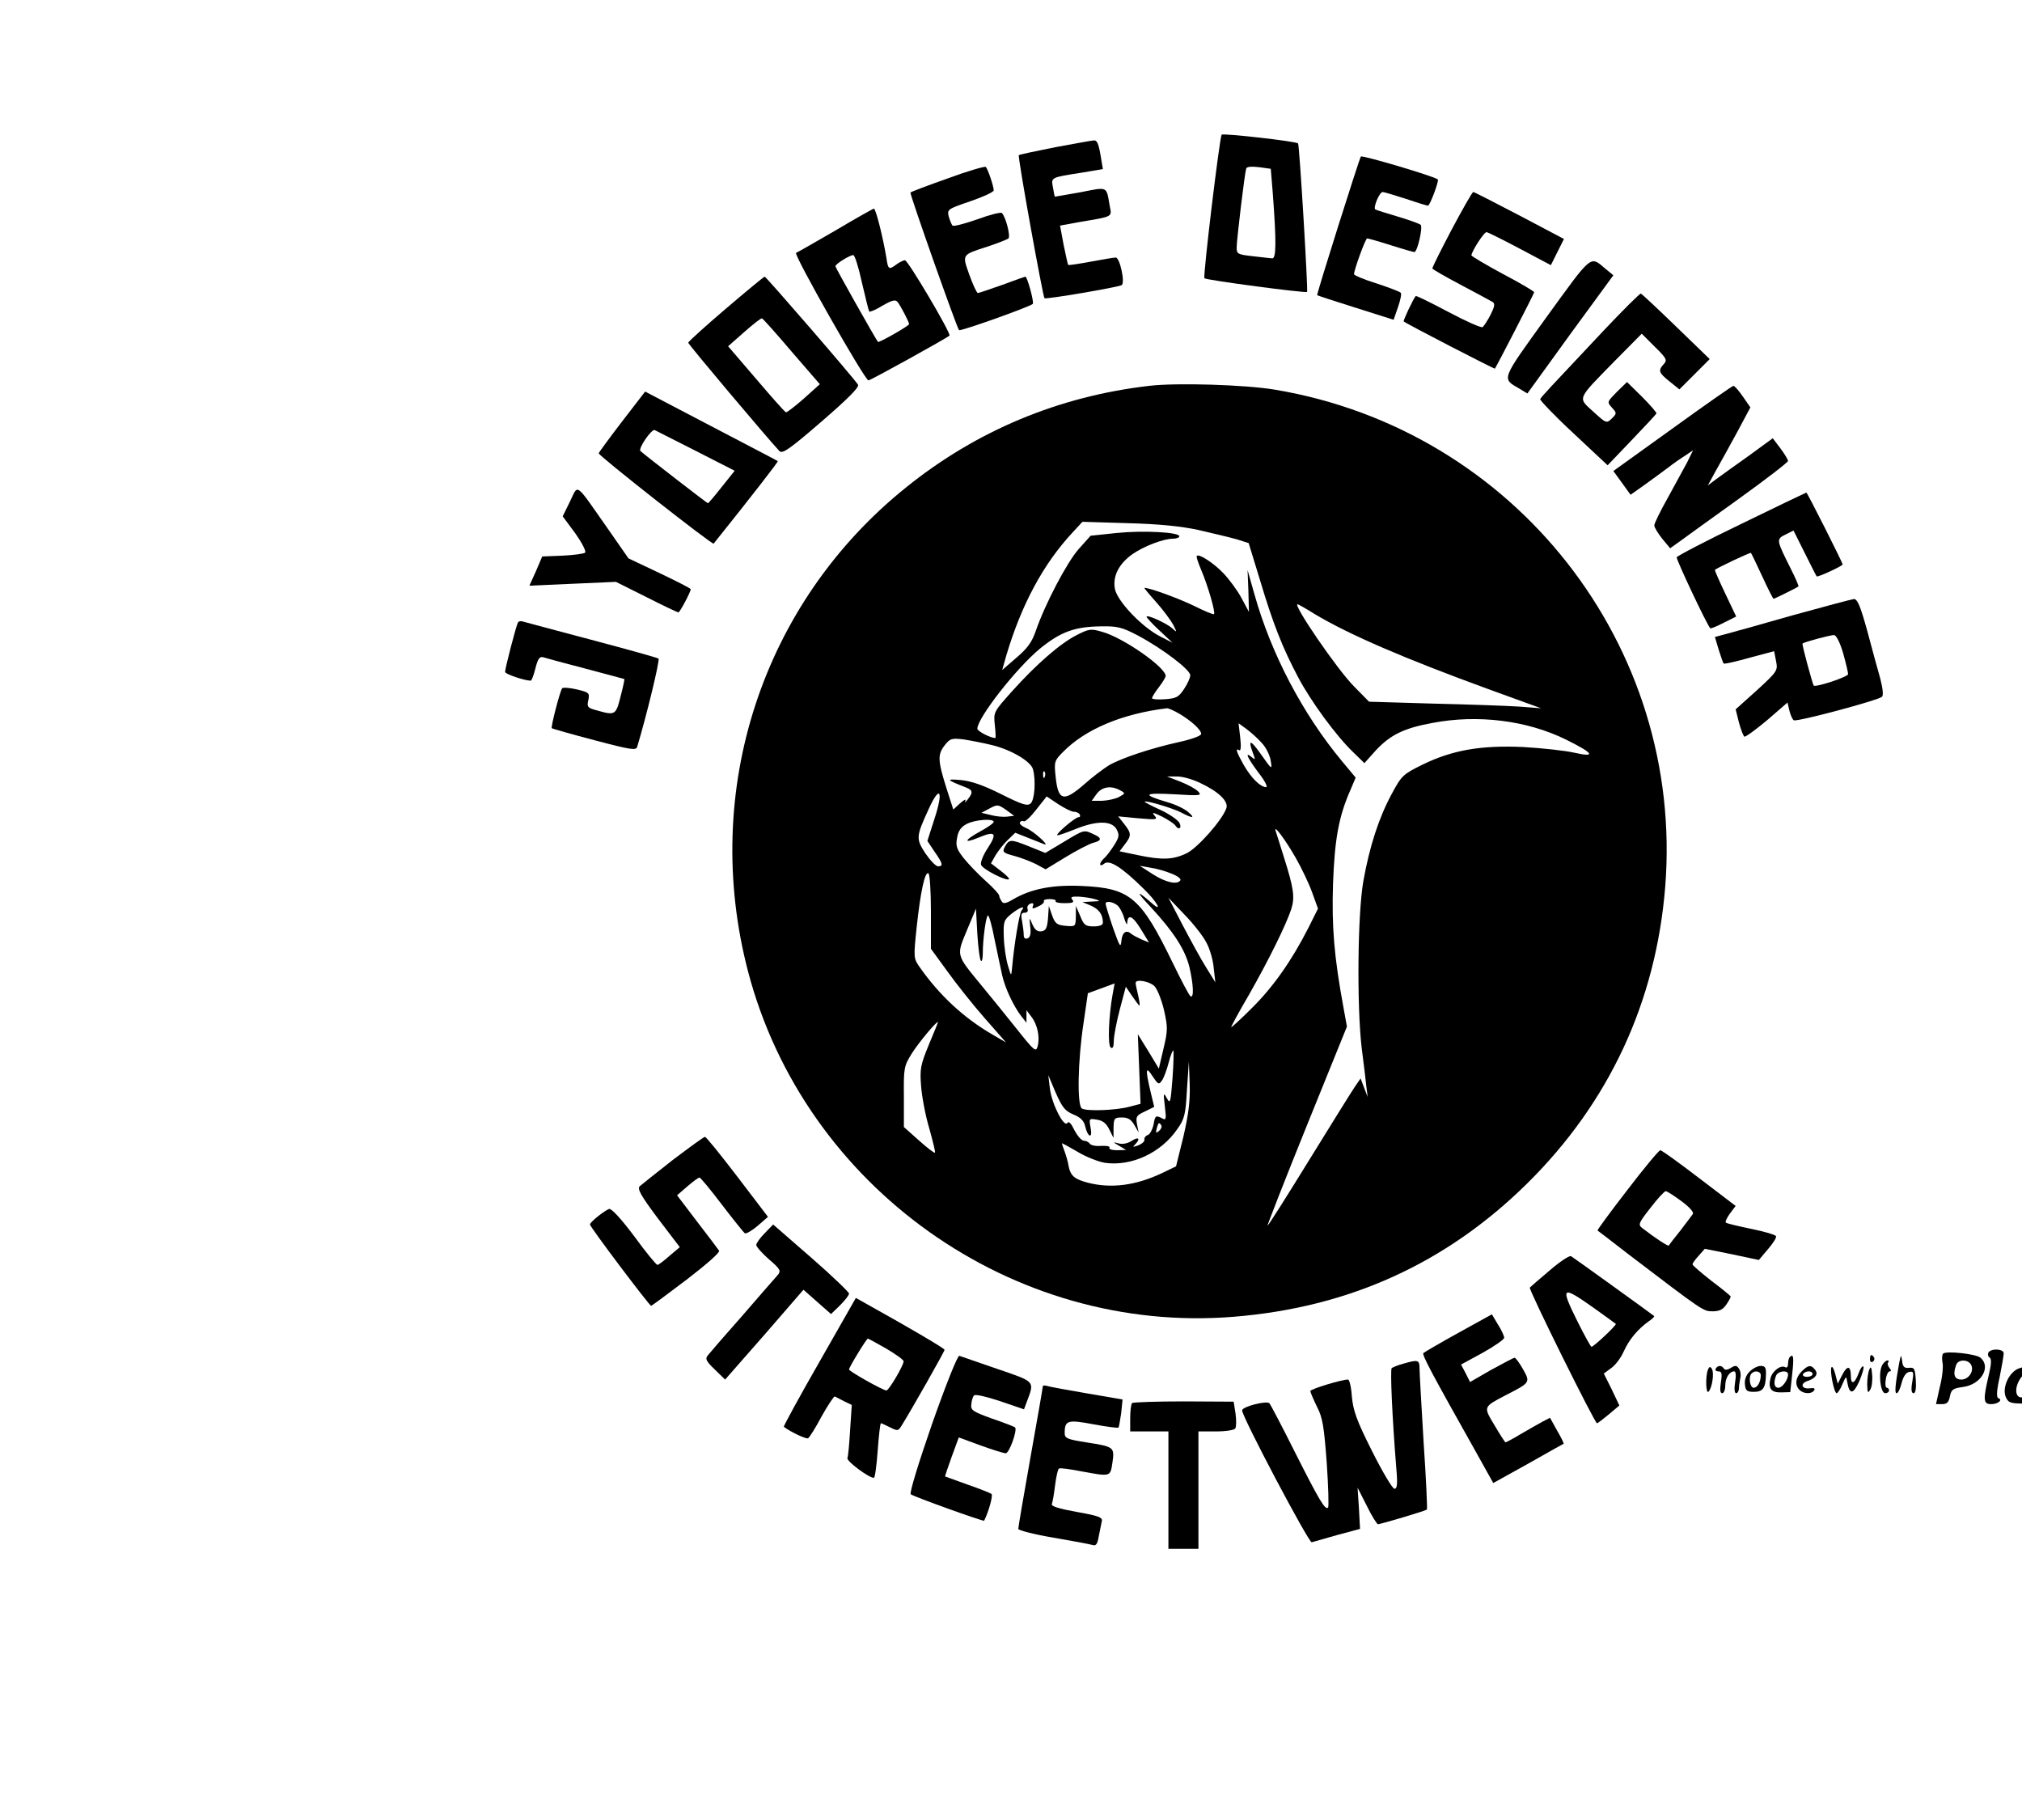 <?xml version="1.0" standalone="no"?>
<!DOCTYPE svg PUBLIC "-//W3C//DTD SVG 20010904//EN"
 "http://www.w3.org/TR/2001/REC-SVG-20010904/DTD/svg10.dtd">
<svg version="1.0" xmlns="http://www.w3.org/2000/svg"
 width="50pt" height="45pt" viewBox="0 0 800 800"
 >

<g transform="translate(0,850) scale(0.12,-0.12)"
fill="#000000" stroke="none">
<path d="M4105 6590 c-8 -14 -69 -520 -63 -526 8 -7 370 -55 376 -50 4 5 -28
539 -33 544 -8 8 -276 38 -280 32z m187 -210 c14 -184 13 -245 -2 -243 -8 1
-41 4 -72 8 -54 6 -58 8 -58 32 0 26 29 270 35 289 2 7 19 8 47 5 l43 -6 7
-85z"/>
<path d="M3495 6544 c-71 -14 -131 -27 -133 -29 -5 -4 88 -518 94 -524 5 -5
269 40 283 48 13 9 -7 101 -22 101 -7 0 -48 -7 -91 -15 -44 -8 -81 -14 -83
-12 -2 2 -9 36 -17 74 l-13 70 71 13 c125 21 119 18 111 59 -13 74 -5 70 -108
50 -50 -9 -92 -16 -93 -16 -1 1 -4 16 -7 34 -7 37 -9 36 106 54 l77 13 -6 35
c-9 58 -15 71 -27 70 -7 0 -70 -12 -142 -25z"/>
<path d="M4615 6510 c-7 -12 -163 -505 -160 -508 1 -1 64 -22 141 -46 l139
-44 16 46 c9 26 14 50 10 53 -3 4 -43 19 -88 34 -46 14 -83 30 -83 34 0 16 42
131 48 131 4 0 43 -11 87 -25 44 -14 83 -25 86 -25 11 0 32 91 23 100 -5 4
-43 18 -84 30 -41 12 -78 24 -82 26 -9 6 15 64 27 64 5 0 44 -12 85 -25 41
-14 77 -25 81 -25 7 0 41 91 36 96 -11 11 -278 90 -282 84z"/>
<path d="M3102 6430 c-73 -26 -135 -49 -137 -52 -4 -3 170 -496 178 -504 5 -5
258 85 270 96 6 5 -20 100 -27 100 -1 0 -39 -13 -84 -30 -46 -16 -86 -30 -90
-30 -4 0 -18 30 -31 66 -27 77 -30 73 69 105 36 12 69 25 74 29 8 8 -9 77 -24
93 -4 4 -44 -6 -90 -23 -46 -16 -87 -27 -91 -23 -4 5 -10 20 -14 34 -6 25 -3
27 79 55 47 16 86 34 86 40 0 15 -21 77 -29 86 -3 3 -66 -15 -139 -42z"/>
<path d="M4948 6243 c-40 -76 -72 -140 -71 -143 0 -3 47 -30 104 -60 57 -30
110 -59 117 -63 9 -6 7 -17 -8 -47 -11 -21 -24 -41 -29 -45 -6 -3 -62 22 -126
56 -64 34 -117 60 -119 58 -9 -10 -47 -91 -44 -93 10 -9 332 -175 334 -173 6
8 144 275 144 280 0 3 -52 34 -115 67 -63 34 -115 65 -115 68 1 15 47 87 56
85 5 -1 60 -28 122 -61 l113 -60 24 48 24 48 -163 86 c-90 47 -166 86 -169 86
-4 0 -39 -62 -79 -137z"/>
<path d="M2690 6239 c-74 -43 -139 -80 -144 -82 -11 -4 252 -467 265 -467 8 0
286 154 297 164 7 7 -152 276 -163 276 -6 0 -20 -7 -31 -15 -28 -21 -31 -19
-37 23 -12 73 -39 182 -46 181 -3 0 -67 -36 -141 -80z m97 -190 c13 -56 25
-104 27 -107 3 -2 25 7 49 22 35 20 47 23 55 13 11 -14 42 -73 42 -81 0 -6
-110 -69 -114 -65 -9 11 -156 272 -156 277 0 8 51 40 65 41 6 1 20 -45 32
-100z"/>
<path d="M5296 5923 c-170 -236 -166 -225 -99 -264 l28 -17 157 217 158 216
-28 23 c-58 49 -47 58 -216 -175z"/>
<path d="M2288 5952 c-75 -64 -137 -120 -137 -124 -1 -5 290 -350 334 -397 11
-11 36 6 154 108 96 83 139 126 134 135 -14 23 -337 396 -342 396 -4 -1 -68
-54 -143 -118z m242 -157 l103 -119 -59 -53 c-33 -29 -62 -51 -65 -50 -4 1
-53 56 -109 122 l-103 120 59 52 c33 29 62 52 65 50 4 -1 53 -56 109 -122z"/>
<path d="M5505 5873 c-205 -218 -230 -244 -233 -252 -1 -4 53 -61 122 -125
l125 -117 88 92 c48 50 89 94 91 98 1 3 -23 31 -53 61 l-55 54 -37 -36 c-36
-37 -37 -37 -18 -58 18 -20 18 -21 -1 -40 -19 -18 -20 -18 -67 25 -58 53 -63
42 79 187 l98 99 48 -48 c43 -42 46 -49 33 -63 -22 -24 -19 -32 21 -64 l36
-29 56 56 55 55 -123 119 c-67 65 -125 119 -129 121 -4 1 -65 -60 -136 -135z"/>
<path d="M3840 5670 c-331 -38 -633 -164 -891 -372 -528 -424 -752 -1112 -579
-1773 207 -790 968 -1331 1779 -1265 423 34 779 196 1075 488 300 296 472 665
506 1087 70 883 -551 1674 -1430 1821 -106 18 -360 26 -460 14z m180 -528 c52
-12 115 -27 140 -34 l44 -14 41 -134 c49 -164 83 -249 140 -357 47 -89 140
-216 203 -276 l40 -39 43 48 c52 55 101 80 205 99 166 32 347 10 491 -61 101
-50 111 -66 31 -48 -35 8 -119 17 -188 21 -155 7 -260 -11 -370 -65 -71 -35
-76 -40 -112 -107 -47 -87 -81 -191 -104 -320 -21 -121 -24 -455 -6 -610 7
-55 15 -118 17 -140 l5 -40 -13 34 -13 34 -20 -29 c-11 -16 -87 -138 -169
-271 -82 -133 -150 -241 -152 -239 -1 1 63 166 144 366 l147 363 -12 66 c-35
189 -44 299 -39 456 6 165 21 248 64 345 l19 45 -50 60 c-144 173 -260 394
-321 612 l-25 88 3 -76 2 -77 -28 52 c-15 28 -45 68 -65 89 -36 38 -90 73 -98
64 -3 -2 5 -25 16 -51 25 -59 53 -156 47 -162 -2 -3 -35 11 -73 30 -56 27
-161 66 -182 66 -2 0 17 -23 43 -52 25 -28 53 -66 62 -82 15 -30 15 -31 -3
-14 -22 19 -94 52 -94 42 0 -3 21 -26 48 -51 l47 -44 -45 23 c-68 35 -157 129
-166 174 -9 47 15 93 65 128 42 29 113 56 147 56 13 0 24 4 24 9 0 15 -132 22
-230 12 l-95 -10 -43 -48 c-43 -48 -124 -202 -158 -301 -14 -41 -31 -64 -71
-98 l-52 -45 15 53 c56 188 136 336 243 451 l36 39 165 -5 c114 -3 195 -11
260 -25z m426 -308 c125 -75 329 -163 639 -276 l190 -69 -79 6 c-44 3 -186 8
-315 11 l-236 7 -55 56 c-61 61 -225 301 -207 301 3 0 31 -16 63 -36z m-647
-79 c90 -48 191 -125 191 -145 0 -9 -10 -32 -23 -51 -20 -30 -29 -34 -70 -37
-26 -2 -47 0 -47 4 0 4 11 22 25 40 14 18 25 37 25 41 0 32 -156 141 -233 162
-41 12 -48 11 -93 -12 -61 -31 -148 -107 -237 -206 -67 -75 -68 -76 -63 -123
3 -27 4 -48 2 -48 -18 0 -66 25 -66 34 0 39 142 221 229 293 76 62 128 81 225
82 59 1 76 -3 135 -34z m151 -286 c45 -27 80 -59 80 -74 0 -7 -36 -20 -82 -30
-100 -22 -209 -58 -256 -85 -19 -12 -61 -43 -92 -71 -74 -64 -94 -59 -103 28
-6 55 -5 60 26 91 82 84 217 141 382 161 6 0 26 -9 45 -20z m301 -106 c15 -15
29 -43 33 -62 7 -40 7 -40 -39 25 -35 49 -44 49 -25 -2 9 -24 9 -25 -5 -14
-27 22 -16 -2 25 -57 23 -29 35 -53 28 -53 -22 1 -54 33 -82 81 -27 48 -32 64
-16 54 5 -3 7 14 3 47 l-6 52 29 -21 c16 -12 41 -34 55 -50z m-987 -9 c70 -17
143 -60 150 -89 11 -41 6 -112 -9 -125 -12 -10 -31 -4 -107 34 -66 33 -109 48
-148 52 -57 5 -54 1 18 -27 26 -10 27 -19 6 -45 -8 -10 -12 -12 -8 -4 4 8 -4
4 -19 -9 l-25 -23 -26 81 c-31 99 -32 121 -5 155 19 24 25 26 68 21 25 -4 73
-13 105 -21z m193 -116 c-3 -8 -6 -5 -6 6 -1 11 2 17 5 13 3 -3 4 -12 1 -19z
m568 -22 c69 -32 107 -69 97 -94 -16 -44 -103 -142 -143 -163 -50 -25 -91 -27
-181 -8 l-67 14 19 25 c25 32 25 41 -2 75 l-22 28 73 -7 c68 -6 73 -5 60 10
-11 13 -5 12 28 -4 23 -12 44 -26 48 -32 12 -19 26 -11 15 10 -6 10 -37 32
-70 47 -33 15 -58 28 -57 30 6 5 103 -24 134 -40 43 -23 53 -21 24 3 -13 11
-46 27 -75 35 -94 28 -88 35 24 29 97 -6 104 -5 89 10 -8 9 -37 25 -65 36
l-49 19 35 0 c19 1 58 -10 85 -23z m-293 -27 c21 -11 21 -12 -3 -25 -13 -7
-41 -13 -62 -14 l-38 0 18 25 c19 26 52 32 85 14z m-679 -105 l-26 -81 26 -39
c31 -44 33 -54 13 -54 -8 0 -28 21 -46 47 -35 54 -35 61 11 161 42 93 56 70
22 -34z m510 26 c9 0 19 -4 22 -10 3 -5 2 -10 -4 -10 -12 0 -84 -61 -78 -66 2
-2 30 8 63 21 80 33 136 33 154 1 11 -21 10 -29 -9 -59 -12 -19 -28 -40 -36
-47 -8 -7 -15 -17 -15 -22 0 -6 7 -5 15 2 19 15 64 -13 143 -91 51 -49 74 -92
30 -53 -57 50 -58 43 -2 -16 84 -91 125 -155 141 -219 15 -65 17 -115 4 -107
-5 3 -34 58 -65 122 -117 241 -156 274 -332 282 -108 5 -186 -10 -253 -49 -27
-16 -36 -17 -42 -7 -5 7 -9 17 -9 21 0 5 -22 29 -50 54 -27 24 -63 62 -80 83
-26 33 -30 45 -24 75 4 25 15 40 35 50 29 16 99 21 99 8 0 -5 -23 -21 -51 -36
-58 -32 -61 -45 -5 -22 62 26 70 17 35 -37 -18 -27 -29 -55 -25 -63 6 -16 94
-61 102 -52 3 2 -11 16 -31 31 l-35 27 17 30 c10 16 30 42 45 56 l27 26 48
-19 c26 -10 52 -21 58 -23 24 -9 -40 49 -66 59 -16 7 -26 16 -23 21 3 5 9 7
14 4 5 -3 26 17 46 43 l38 48 42 -28 c23 -15 49 -28 57 -28z m-244 -18 c-15
-2 -42 1 -60 6 l-34 8 30 16 c28 15 31 15 60 -5 l30 -22 -26 -3z m1058 -152
c20 -35 47 -91 59 -124 l22 -61 -35 -70 c-61 -120 -129 -217 -208 -295 -41
-41 -75 -72 -75 -69 0 3 29 57 66 120 71 125 134 252 154 312 14 44 9 77 -27
191 -14 44 -27 87 -30 95 -9 28 36 -32 74 -99z m-455 -57 c21 -8 35 -19 32
-24 -11 -18 -54 -8 -101 22 l-48 31 39 -7 c22 -3 57 -13 78 -22z m-882 -140
l0 -135 59 -81 c32 -45 94 -123 137 -172 l79 -90 -50 29 c-105 61 -193 143
-265 245 -24 34 -24 35 -12 150 14 129 30 204 43 195 5 -3 9 -66 9 -141z m600
47 c23 -7 22 -8 -10 -9 l-35 -2 31 -13 c30 -13 44 -33 44 -62 0 -9 -11 -14
-34 -14 -30 0 -36 5 -49 38 l-16 37 0 -38 c-1 -38 -1 -38 -38 -35 -31 3 -38 8
-49 38 l-12 35 -3 -45 c-3 -36 -8 -46 -24 -48 -15 -2 -24 5 -33 25 -12 28 -12
28 -8 -9 3 -25 0 -38 -10 -42 -9 -3 -14 1 -14 13 0 10 -3 33 -6 50 -5 24 -3
31 9 31 10 0 14 6 11 14 -3 7 2 16 10 19 10 4 13 1 10 -8 -5 -11 -1 -12 19 -2
14 6 23 15 21 19 -3 5 7 8 21 8 14 0 24 -3 22 -7 -3 -5 12 -8 33 -8 30 0 36 3
28 13 -8 9 -3 12 23 11 19 -1 45 -5 59 -9z m410 -161 c12 -22 24 -64 26 -92
l6 -52 -34 55 c-19 30 -57 100 -86 155 l-52 100 60 -63 c33 -34 69 -80 80
-103z m-328 139 c9 -7 21 -29 26 -48 6 -19 11 -27 11 -18 2 35 20 27 50 -22
l30 -49 -27 11 c-15 7 -31 15 -37 20 -19 17 -34 7 -37 -24 -3 -29 -6 -23 -31
47 -15 44 -27 83 -27 88 0 11 24 8 42 -5z m-350 -20 c-8 -11 -27 -121 -35
-213 -3 -29 -3 -28 -15 12 -7 23 -14 70 -15 103 -2 58 0 63 28 86 32 25 54 32
37 12z m-149 -184 c4 -4 7 8 7 27 0 53 12 139 19 139 4 0 15 -39 24 -87 10
-49 23 -108 28 -132 11 -48 41 -112 70 -150 l19 -24 0 23 0 23 18 -24 c22 -28
32 -74 23 -108 -6 -23 -12 -18 -78 65 -39 49 -99 123 -133 164 -88 107 -87
103 -48 196 l33 79 5 -92 c3 -50 9 -95 13 -99z m636 -93 c10 -10 26 -50 35
-88 14 -63 14 -74 -2 -141 l-17 -73 -38 63 -39 63 5 -127 5 -128 -42 -11 c-49
-13 -156 -17 -173 -6 -18 11 -15 175 6 312 l16 110 49 18 49 18 -7 -38 c-15
-82 -19 -190 -7 -197 7 -5 11 3 11 25 0 17 10 69 22 115 l22 83 23 -34 c13
-19 25 -35 27 -35 2 0 0 17 -5 38 -5 20 -9 40 -9 45 0 15 51 6 69 -12z m-826
-213 c-31 -75 -34 -90 -29 -153 3 -39 16 -109 30 -155 13 -47 23 -87 21 -89
-3 -2 -29 18 -59 45 l-55 49 0 111 c-1 106 0 112 30 160 25 39 87 114 95 114
1 0 -14 -37 -33 -82z m892 -125 c-7 -89 -8 -95 -21 -72 -12 22 -13 19 -7 -30
6 -51 5 -53 -14 -42 -19 9 -22 7 -27 -23 -4 -19 -13 -37 -21 -40 -9 -3 -14
-11 -13 -17 2 -6 -8 -15 -22 -21 -20 -7 -23 -7 -12 3 21 22 13 30 -13 13 -14
-9 -33 -13 -47 -9 -22 6 -22 5 2 -9 l25 -15 -33 -1 c-18 0 -31 4 -28 9 4 5
-10 8 -29 7 -20 -2 -39 2 -43 8 -4 6 -14 11 -22 11 -8 0 -23 17 -34 38 -12 25
-21 35 -26 27 -12 -19 -57 69 -64 125 l-6 50 27 -64 c24 -54 34 -67 65 -80 27
-11 39 -24 43 -43 10 -42 28 -47 20 -6 -6 34 -6 35 23 30 21 -3 34 -13 45 -35
l16 -32 0 38 c1 34 3 37 31 37 22 0 33 -7 45 -27 l16 -28 -6 30 c-5 28 -2 33
29 47 l34 17 -14 58 c-19 81 -17 93 8 54 20 -30 23 -32 34 -16 7 9 18 39 25
66 7 27 15 47 17 44 2 -2 1 -48 -3 -102z m40 -213 l-27 -109 -52 -25 c-95 -45
-185 -57 -271 -35 -49 13 -64 25 -71 63 -2 14 -9 37 -14 51 -6 15 -10 28 -10
30 0 2 25 -12 56 -30 31 -19 77 -37 101 -41 97 -14 206 36 266 124 26 36 30
53 35 144 l7 103 3 -83 c2 -62 -4 -109 -23 -192z m-81 41 c3 -5 -1 -14 -8 -20
-12 -10 -13 -8 -9 8 6 23 9 25 17 12z"/>
<path d="M3526 3999 l-67 -40 -62 25 c-65 26 -71 26 -87 -4 -9 -17 -5 -21 32
-31 24 -6 60 -20 81 -30 l37 -20 74 45 c41 25 86 48 100 52 33 8 33 18 1 32
-35 16 -33 17 -109 -29z"/>
<path d="M5757 5514 l-217 -156 32 -44 31 -43 51 36 c28 20 67 49 86 63 19 15
48 35 64 45 l28 19 -22 -45 c-13 -24 -45 -83 -71 -130 -27 -48 -49 -93 -49
-100 0 -8 14 -30 29 -49 l29 -35 35 25 c19 14 116 84 215 155 100 72 182 135
182 140 -1 6 -13 26 -28 46 l-28 37 -89 -65 c-50 -35 -103 -74 -120 -86 l-29
-22 30 55 c17 30 53 95 79 143 l47 88 -27 39 c-15 22 -31 40 -35 40 -4 0 -104
-70 -223 -156z"/>
<path d="M1909 5540 c-46 -60 -85 -113 -86 -117 -2 -8 417 -337 421 -331 141
176 237 300 235 302 -2 2 -56 30 -119 63 -63 33 -172 90 -241 126 l-126 66
-84 -109z m269 -108 l143 -73 -47 -59 c-26 -33 -49 -60 -51 -60 -3 0 -219 167
-247 191 -10 9 41 82 52 77 4 -2 71 -36 150 -76z"/>
<path d="M1718 5247 l-27 -55 46 -62 c24 -34 41 -66 36 -71 -4 -4 -41 -9 -82
-11 l-75 -3 -23 -54 -24 -53 159 7 158 7 112 -56 c61 -31 114 -56 117 -56 5 0
45 75 45 85 0 3 -51 29 -114 59 l-114 54 -78 112 c-120 171 -105 160 -136 97z"/>
<path d="M6010 5165 c-129 -62 -236 -118 -238 -123 -2 -8 110 -246 123 -260 2
-2 24 7 49 20 l46 23 -40 84 c-22 46 -39 85 -38 87 8 7 130 65 132 62 2 -2 20
-40 41 -85 21 -46 40 -83 42 -83 4 0 86 41 91 45 2 2 -11 31 -28 65 -53 106
-54 108 -20 125 l30 15 41 -82 c23 -46 42 -84 44 -86 3 -4 95 38 95 44 0 6
-130 264 -133 263 -1 0 -108 -51 -237 -114z"/>
<path d="M6195 4829 c-115 -33 -226 -64 -246 -69 l-37 -10 14 -47 c8 -25 16
-48 18 -50 2 -3 45 7 95 21 l90 24 7 -36 c7 -35 5 -38 -70 -107 l-78 -70 12
-48 c7 -26 16 -49 20 -52 4 -2 41 25 83 60 l75 65 7 -30 c4 -16 11 -32 16 -35
10 -7 309 73 323 86 6 5 3 31 -6 66 -9 32 -31 111 -48 176 -25 90 -36 117 -49
116 -9 -1 -110 -28 -226 -60z m187 -139 c10 -36 18 -70 18 -76 0 -10 -118 -49
-126 -42 -4 5 -44 151 -41 154 7 6 104 32 116 31 8 -1 22 -29 33 -67z"/>
<path d="M1527 4803 c-6 -10 -47 -167 -47 -181 0 -8 72 -32 94 -32 3 0 11 20
17 45 9 35 15 44 28 41 9 -3 79 -22 156 -42 77 -20 141 -38 142 -38 1 -1 -5
-30 -14 -64 -17 -68 -20 -70 -86 -51 -35 9 -38 13 -32 38 5 26 3 28 -42 39
-26 6 -51 8 -54 4 -8 -10 -42 -142 -38 -146 2 -2 72 -22 156 -44 136 -36 153
-38 157 -24 33 109 84 318 78 323 -4 3 -115 34 -247 69 -132 35 -245 65 -251
67 -7 2 -14 1 -17 -4z"/>
<path d="M2095 2835 c-60 -47 -115 -91 -122 -97 -9 -10 4 -34 67 -118 l80
-105 -38 -32 c-20 -18 -40 -33 -44 -33 -4 0 -43 47 -85 105 -48 64 -83 102
-92 100 -18 -7 -70 -48 -70 -57 -1 -8 218 -298 224 -298 2 0 60 43 130 96 73
56 123 100 119 106 -4 6 -40 54 -81 107 l-73 96 37 32 c21 18 41 33 45 33 4 0
41 -45 82 -99 42 -55 80 -102 84 -105 5 -3 26 9 47 27 l38 33 -112 147 c-62
81 -115 147 -119 146 -4 0 -56 -38 -117 -84z"/>
<path d="M5591 2724 c-62 -80 -111 -147 -109 -148 2 -1 50 -38 108 -83 281
-214 279 -213 314 -213 25 0 38 7 50 25 9 13 16 26 16 29 0 2 -31 28 -70 57
-38 30 -70 57 -70 61 0 4 10 18 23 32 l22 25 99 -20 99 -21 33 39 c18 21 32
42 30 48 -1 5 -42 17 -91 27 -48 10 -91 20 -93 23 -3 3 4 18 15 33 l21 28
-134 102 c-73 56 -137 102 -142 102 -5 0 -60 -66 -121 -146z m199 -41 c30 -22
46 -41 41 -47 -4 -6 -25 -33 -46 -61 -22 -27 -41 -52 -42 -54 -2 -4 -48 26
-96 63 -17 13 -16 18 29 75 26 34 51 61 56 61 5 0 31 -17 58 -37z"/>
<path d="M2431 2566 c-17 -17 -31 -37 -31 -43 0 -6 21 -30 46 -52 43 -37 46
-43 32 -59 -8 -9 -66 -75 -128 -147 -63 -71 -120 -137 -127 -146 -11 -13 -7
-21 25 -52 l38 -37 144 164 143 165 51 -45 50 -44 33 32 c18 18 33 37 33 43 0
5 -62 65 -139 132 l-139 121 -31 -32z"/>
<path d="M5307 2430 c-37 -31 -70 -60 -73 -63 -6 -5 238 -497 246 -497 3 0 22
15 44 33 l38 32 -28 59 -29 58 27 20 c15 10 36 38 46 61 20 44 51 81 91 110
14 9 23 18 20 20 -8 7 -294 213 -304 219 -6 3 -41 -20 -78 -52z m159 -136 c43
-31 81 -58 83 -60 4 -4 -80 -83 -89 -84 -3 0 -26 42 -52 94 -63 127 -58 132
58 50z"/>
<path d="M2631 2094 c-74 -129 -132 -236 -130 -237 25 -19 82 -46 89 -42 5 3
28 39 50 81 23 41 45 74 48 72 4 -2 19 -10 35 -18 l27 -13 -6 -91 c-3 -50 -7
-97 -10 -104 -3 -11 78 -72 97 -72 4 0 10 45 14 100 4 55 9 100 12 100 2 0 17
-7 33 -15 28 -14 30 -14 43 7 35 56 157 271 157 277 0 5 -124 78 -284 167
l-41 23 -134 -235z m246 49 c34 -20 63 -41 63 -46 0 -15 -54 -107 -63 -107
-12 0 -137 70 -137 77 0 8 64 113 69 113 2 0 33 -17 68 -37z"/>
<path d="M4972 2201 c-67 -37 -125 -71 -128 -74 -6 -6 35 -82 188 -354 l68
-122 128 71 c70 40 128 72 130 73 1 1 -9 23 -24 48 l-26 47 -29 -15 c-16 -9
-52 -29 -79 -45 -28 -17 -53 -30 -55 -30 -2 0 -20 28 -40 62 -42 70 -43 67 45
113 86 44 86 45 59 93 -13 23 -27 42 -31 42 -3 0 -41 -20 -85 -44 l-78 -45
-16 32 -17 32 79 43 c43 24 79 49 79 55 0 7 -10 29 -23 49 l-22 37 -123 -68z"/>
<path d="M6914 2129 c-3 -6 -2 -14 4 -18 8 -5 7 -24 -3 -66 -21 -89 -20 -105
9 -105 26 0 44 16 26 22 -7 2 -6 28 5 76 8 40 15 80 15 88 0 17 -46 19 -56 3z"/>
<path d="M6748 2125 c-4 -4 -5 -19 -2 -34 3 -14 -1 -54 -10 -88 l-14 -63 23 0
c17 0 24 7 28 29 5 25 12 29 49 34 65 9 103 73 63 107 -16 14 -126 26 -137 15z
m100 -37 c17 -22 -4 -58 -33 -58 -26 0 -32 19 -19 54 7 19 38 21 52 4z"/>
<path d="M7470 2120 c0 -5 5 -10 10 -10 6 0 10 5 10 10 0 6 -4 10 -10 10 -5 0
-10 -4 -10 -10z"/>
<path d="M3045 1870 c-50 -144 -84 -255 -79 -260 8 -8 267 -101 269 -97 17 34
33 93 27 98 -4 3 -43 19 -87 34 -44 16 -81 29 -83 30 -1 1 10 33 24 72 l26 71
79 -29 c44 -16 86 -29 93 -29 13 0 44 86 34 95 -2 2 -40 17 -84 32 -72 26 -79
31 -76 53 1 14 6 28 10 32 5 5 47 -5 95 -21 l88 -30 10 27 c29 77 33 73 -108
121 -70 24 -133 46 -139 48 -6 2 -47 -100 -99 -247z"/>
<path d="M6187 2113 c-4 -3 -7 -15 -7 -25 0 -11 -4 -16 -10 -13 -16 10 -47
-13 -54 -39 -10 -39 2 -54 39 -53 l33 1 7 64 c7 63 5 78 -8 65z m-7 -64 c0
-20 -21 -49 -35 -49 -16 0 -19 18 -9 44 7 18 44 22 44 5z"/>
<path d="M6480 2104 c0 -8 5 -12 10 -9 6 4 8 11 5 16 -9 14 -15 11 -15 -7z"/>
<path d="M6587 2090 c-15 -83 -17 -110 -9 -110 5 0 13 17 18 37 6 24 16 39 28
41 16 3 17 -1 11 -37 -5 -28 -3 -41 5 -41 7 0 10 17 8 48 -3 42 -5 47 -25 45
-17 -2 -23 4 -25 25 -4 25 -4 25 -11 -8z"/>
<path d="M7530 2105 c0 -9 -7 -18 -16 -22 -9 -3 -11 -8 -6 -12 7 -4 7 -22 0
-54 -13 -61 -6 -77 29 -76 24 2 25 2 6 6 -24 5 -27 15 -16 76 4 26 13 41 27
47 18 8 18 9 3 9 -14 1 -17 6 -12 21 4 11 2 20 -4 20 -6 0 -11 -7 -11 -15z"/>
<path d="M4770 2088 c-19 -5 -38 -13 -42 -16 -6 -6 2 -183 17 -369 5 -57 3
-73 -7 -73 -7 0 -44 62 -82 138 -57 113 -69 148 -74 200 -2 34 -9 62 -14 62
-24 0 -138 -35 -138 -42 0 -5 11 -30 24 -57 21 -40 26 -72 36 -206 6 -87 8
-160 5 -164 -11 -10 -32 26 -122 204 -47 94 -89 174 -93 178 -9 11 -100 -12
-100 -26 0 -24 245 -487 255 -483 7 2 49 14 95 27 l82 22 -4 75 -5 76 34 -67
c18 -37 37 -67 41 -67 11 1 175 49 179 54 2 2 -3 112 -12 245 -8 134 -15 256
-15 272 0 31 -5 33 -60 17z"/>
<path d="M6525 2083 c-15 -27 -7 -103 11 -103 8 0 14 5 14 10 0 6 -4 10 -8 10
-5 0 -7 14 -4 30 2 17 9 30 14 30 7 0 6 5 -1 13 -6 8 -8 17 -4 20 3 4 2 7 -3
7 -5 0 -14 -8 -19 -17z"/>
<path d="M5886 2065 c-9 -25 -7 -91 3 -79 13 14 21 68 12 83 -6 10 -10 9 -15
-4z"/>
<path d="M5915 2070 c-3 -5 1 -10 10 -10 12 0 14 -8 9 -40 -4 -27 -3 -40 5
-40 6 0 11 13 11 28 0 28 15 52 33 52 6 0 7 -17 3 -40 -4 -25 -2 -40 4 -40 5
0 10 8 10 18 0 9 3 26 5 37 3 11 1 27 -5 35 -8 12 -13 13 -29 3 -13 -8 -22 -9
-26 -3 -8 13 -22 13 -30 0z"/>
<path d="M6039 2059 c-13 -13 -19 -30 -17 -47 2 -23 8 -27 33 -27 33 0 43 14
44 63 1 26 -3 32 -19 32 -11 0 -29 -9 -41 -21z m41 -13 c0 -25 -12 -46 -26
-46 -14 0 -20 41 -7 53 12 12 33 7 33 -7z"/>
<path d="M6230 2060 c-23 -23 -26 -50 -8 -68 15 -15 45 -16 54 -1 4 7 -2 9
-16 7 -31 -4 -37 18 -8 27 30 10 40 26 26 42 -14 18 -25 16 -48 -7z m40 -10
c0 -5 -9 -10 -21 -10 -11 0 -17 5 -14 10 3 6 13 10 21 10 8 0 14 -4 14 -10z"/>
<path d="M6339 2075 c-7 -13 10 -95 19 -95 4 0 14 15 21 33 14 31 14 32 18 7
8 -46 22 -45 44 4 11 26 18 50 15 54 -4 3 -12 -9 -18 -26 -14 -38 -28 -42 -28
-9 0 38 -13 40 -31 5 l-17 -33 -9 35 c-5 19 -11 30 -14 25z"/>
<path d="M6478 2067 c-5 -10 -8 -35 -8 -55 1 -30 2 -34 11 -19 6 9 9 34 7 55
-2 28 -5 32 -10 19z"/>
<path d="M7014 2065 c-32 -22 -49 -71 -36 -100 10 -21 17 -23 76 -23 50 0 66
4 66 14 0 8 -4 14 -9 14 -5 0 -3 25 4 55 l12 55 -46 0 c-26 0 -56 -7 -67 -15z
m66 -12 c0 -26 -23 -82 -34 -86 -36 -14 -41 37 -8 76 15 17 42 24 42 10z"/>
<path d="M7162 2057 c-54 -57 -30 -121 44 -115 20 2 39 9 42 16 3 8 -6 12 -29
10 -25 -2 -34 1 -37 15 -10 48 31 98 50 62 14 -24 40 -19 36 8 -2 18 -10 23
-43 25 -32 2 -45 -2 -63 -21z"/>
<path d="M7317 2069 c-11 -6 -25 -27 -33 -46 -13 -31 -13 -38 1 -59 14 -21 23
-25 57 -22 23 2 43 9 46 16 2 8 -6 12 -29 10 -18 -2 -34 2 -36 10 -3 7 5 12
22 12 14 0 37 11 51 25 20 20 23 28 14 45 -12 22 -62 27 -93 9z m58 -30 c0 -8
-12 -15 -30 -17 -30 -4 -30 -4 -11 17 21 23 41 23 41 0z"/>
<path d="M7448 2071 c11 -6 11 -16 3 -47 -14 -52 -14 -84 2 -84 7 0 12 14 12
38 0 20 4 52 9 70 7 29 6 32 -16 32 -16 0 -19 -3 -10 -9z"/>
<path d="M3450 2006 c0 -4 -20 -120 -45 -259 -25 -140 -45 -258 -45 -264 0 -5
57 -20 128 -32 70 -12 135 -24 144 -27 13 -4 18 3 23 33 4 21 9 45 11 54 4 14
-12 20 -91 34 -67 12 -95 21 -92 29 3 7 8 38 12 70 4 31 10 58 14 60 4 3 40
-2 81 -10 109 -20 107 -21 115 32 8 57 6 58 -96 74 -70 11 -79 15 -79 34 0 47
11 50 106 32 48 -9 89 -14 91 -12 2 2 6 26 10 53 l5 50 -128 22 c-71 12 -137
24 -146 27 -10 3 -18 3 -18 0z"/>
<path d="M3777 1944 c-4 -4 -7 -29 -7 -56 l0 -48 70 0 70 0 0 -215 0 -215 55
0 55 0 0 215 0 215 64 0 c36 0 68 5 71 11 4 6 4 30 1 54 l-7 44 -183 1 c-100
0 -185 -3 -189 -6z"/>
</g>
</svg>
